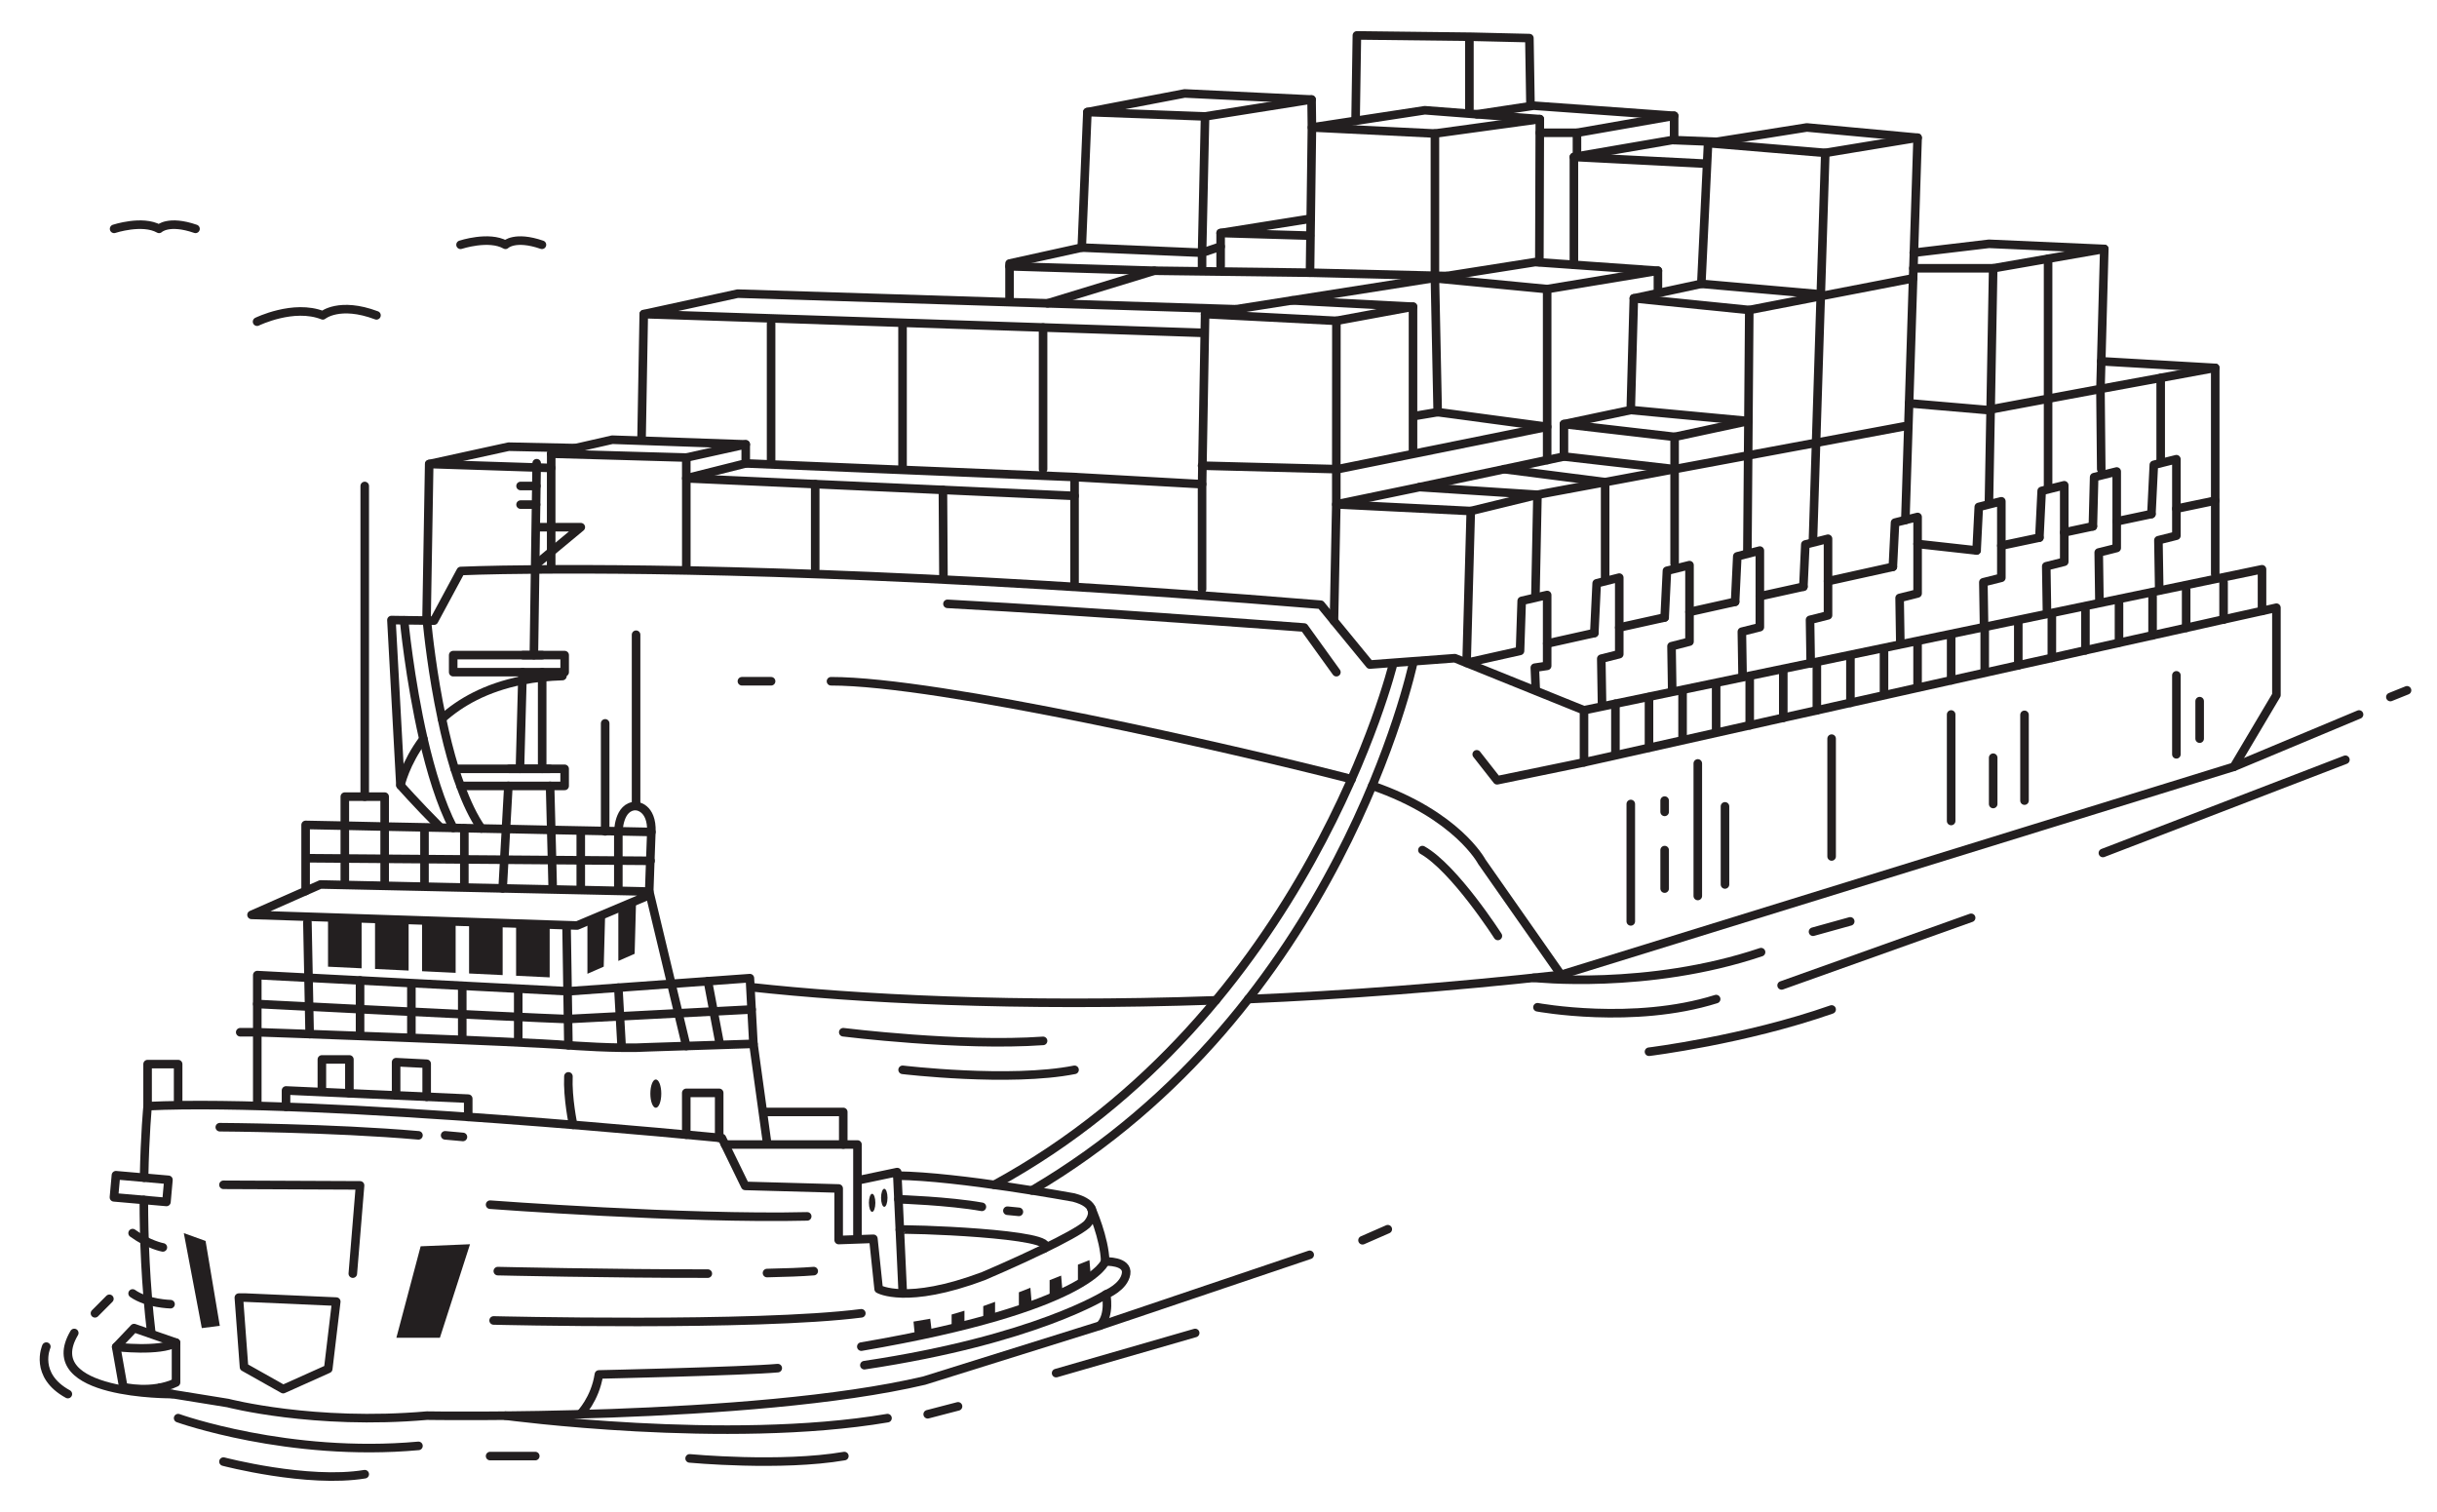 <?xml version="1.0" encoding="utf-8"?>
<!-- Generator: Adobe Illustrator 16.0.3, SVG Export Plug-In . SVG Version: 6.00 Build 0)  -->
<!DOCTYPE svg PUBLIC "-//W3C//DTD SVG 1.1//EN" "http://www.w3.org/Graphics/SVG/1.1/DTD/svg11.dtd">
<svg version="1.1" id="Layer_1" xmlns="http://www.w3.org/2000/svg" xmlns:xlink="http://www.w3.org/1999/xlink" x="0px" y="0px"
	 width="569px" height="353px" viewBox="0 0 569 353" enable-background="new 0 0 569 353" xml:space="preserve">
<g id="Guides_For_Artboard">
</g>
<g id="Layer_1_1_">
</g>
<g id="Layer_2">
	<g>
		<g>
			<g>
				<g>
					<g>
						
							<path fill="none" stroke="#231F20" stroke-width="2" stroke-linecap="round" stroke-linejoin="round" stroke-miterlimit="10" d="
							M291.447,233.259h0.022c22.406-0.945,46.841-2.75,72.988-5.658l157.111-48.575l9.94-16.748v-20.4l-3.358,0.766h-0.021
							l-8.949,1.984h-0.021l-8.725,1.961l-7.844,1.736l-15.666,3.494l-7.845,1.781l-7.846,1.735l-15.666,3.494l-23.51,5.252h-0.022
							l-7.821,1.758l-7.845,1.736l-7.821,1.758h-0.022l-38.681,8.655v-12.149l-30.16-12.172l-19.858,1.487l-8.362-10.188
							l-0.022-0.022v-0.021l-3.064-3.742c-94.29-7.731-155.557-8.476-183.418-8.228h-0.022c-11.563,0.09-17.357,0.36-17.357,0.36
							l-6.244,11.586l-1.668-0.022l-5.32-0.067l-2.953-0.045l2.097,38.567c0,0,3.584,4.103,9.264,9.805"/>
						
							<path fill="none" stroke="#231F20" stroke-width="2" stroke-linecap="round" stroke-linejoin="round" stroke-miterlimit="10" d="
							M175.485,230.49c24.234,2.66,61.548,4.688,108.411,3.056"/>
						
							<path fill="none" stroke="#231F20" stroke-width="2" stroke-linecap="round" stroke-linejoin="round" stroke-miterlimit="10" d="
							M194.026,159.053c25.313,0,94.313,15.914,119.625,22.361c0.653,0.158,1.285,0.338,1.916,0.52"/>
						
							<path fill="none" stroke="#231F20" stroke-width="2" stroke-linecap="round" stroke-linejoin="round" stroke-miterlimit="10" d="
							M320.414,183.443c19.836,6.83,25.562,17.738,25.562,17.738l18.483,26.396"/>
						
							<line fill="none" stroke="#231F20" stroke-width="2" stroke-linecap="round" stroke-linejoin="round" stroke-miterlimit="10" x1="180.038" y1="159.051" x2="173.225" y2="159.051"/>
						
							<path fill="none" stroke="#231F20" stroke-width="2" stroke-linecap="round" stroke-linejoin="round" stroke-miterlimit="10" d="
							M131.316,157.836c-1.646,0.045-3.224,0.158-4.734,0.314c-1.623,0.158-3.178,0.406-4.644,0.699
							c-8.476,1.668-14.517,5.14-18.754,8.971"/>
						
							<path fill="none" stroke="#231F20" stroke-width="2" stroke-linecap="round" stroke-linejoin="round" stroke-miterlimit="10" d="
							M98.857,172.533c-4.26,5.658-5.342,10.797-5.342,10.797"/>
						
							<polyline fill="none" stroke="#231F20" stroke-width="2" stroke-linecap="round" stroke-linejoin="round" stroke-miterlimit="10" points="
							369.838,165.823 528.144,132.904 528.144,142.633 						"/>
						
							<line fill="none" stroke="#231F20" stroke-width="2" stroke-linecap="round" stroke-linejoin="round" stroke-miterlimit="10" x1="377.176" y1="164.297" x2="377.176" y2="176.113"/>
						
							<line fill="none" stroke="#231F20" stroke-width="2" stroke-linecap="round" stroke-linejoin="round" stroke-miterlimit="10" x1="385.015" y1="162.734" x2="385.015" y2="174.55"/>
						
							<line fill="none" stroke="#231F20" stroke-width="2" stroke-linecap="round" stroke-linejoin="round" stroke-miterlimit="10" x1="392.854" y1="161.172" x2="392.854" y2="172.452"/>
						
							<line fill="none" stroke="#231F20" stroke-width="2" stroke-linecap="round" stroke-linejoin="round" stroke-miterlimit="10" x1="400.691" y1="159.609" x2="400.691" y2="170.904"/>
						
							<line fill="none" stroke="#231F20" stroke-width="2" stroke-linecap="round" stroke-linejoin="round" stroke-miterlimit="10" x1="408.531" y1="158.047" x2="408.531" y2="169.348"/>
						
							<line fill="none" stroke="#231F20" stroke-width="2" stroke-linecap="round" stroke-linejoin="round" stroke-miterlimit="10" x1="416.368" y1="156.484" x2="416.368" y2="167.596"/>
						
							<line fill="none" stroke="#231F20" stroke-width="2" stroke-linecap="round" stroke-linejoin="round" stroke-miterlimit="10" x1="424.207" y1="154.922" x2="424.207" y2="165.846"/>
						
							<line fill="none" stroke="#231F20" stroke-width="2" stroke-linecap="round" stroke-linejoin="round" stroke-miterlimit="10" x1="432.046" y1="153.359" x2="432.046" y2="164.096"/>
						
							<line fill="none" stroke="#231F20" stroke-width="2" stroke-linecap="round" stroke-linejoin="round" stroke-miterlimit="10" x1="439.884" y1="151.796" x2="439.884" y2="162.049"/>
						
							<line fill="none" stroke="#231F20" stroke-width="2" stroke-linecap="round" stroke-linejoin="round" stroke-miterlimit="10" x1="447.723" y1="150.234" x2="447.723" y2="160.384"/>
						
							<line fill="none" stroke="#231F20" stroke-width="2" stroke-linecap="round" stroke-linejoin="round" stroke-miterlimit="10" x1="455.561" y1="148.671" x2="455.561" y2="158.843"/>
						
							<line fill="none" stroke="#231F20" stroke-width="2" stroke-linecap="round" stroke-linejoin="round" stroke-miterlimit="10" x1="463.399" y1="147.107" x2="463.399" y2="156.923"/>
						
							<line fill="none" stroke="#231F20" stroke-width="2" stroke-linecap="round" stroke-linejoin="round" stroke-miterlimit="10" x1="471.238" y1="145.546" x2="471.238" y2="155.342"/>
						
							<line fill="none" stroke="#231F20" stroke-width="2" stroke-linecap="round" stroke-linejoin="round" stroke-miterlimit="10" x1="479.076" y1="143.982" x2="479.076" y2="153.591"/>
						
							<line fill="none" stroke="#231F20" stroke-width="2" stroke-linecap="round" stroke-linejoin="round" stroke-miterlimit="10" x1="486.915" y1="142.421" x2="486.915" y2="151.841"/>
						
							<line fill="none" stroke="#231F20" stroke-width="2" stroke-linecap="round" stroke-linejoin="round" stroke-miterlimit="10" x1="494.754" y1="140.857" x2="494.754" y2="150.001"/>
						
							<line fill="none" stroke="#231F20" stroke-width="2" stroke-linecap="round" stroke-linejoin="round" stroke-miterlimit="10" x1="502.592" y1="139.295" x2="502.592" y2="148.339"/>
						
							<line fill="none" stroke="#231F20" stroke-width="2" stroke-linecap="round" stroke-linejoin="round" stroke-miterlimit="10" x1="510.431" y1="137.732" x2="510.431" y2="146.589"/>
						
							<line fill="none" stroke="#231F20" stroke-width="2" stroke-linecap="round" stroke-linejoin="round" stroke-miterlimit="10" x1="519.17" y1="135.982" x2="519.17" y2="144.65"/>
						
							<polyline fill="none" stroke="#231F20" stroke-width="2" stroke-linecap="round" stroke-linejoin="round" stroke-miterlimit="10" points="
							343.402,119.309 358.974,115.512 358.5,138.914 						"/>
						
							<polyline fill="none" stroke="#231F20" stroke-width="2" stroke-linecap="round" stroke-linejoin="round" stroke-miterlimit="10" points="
							311.457,144.964 312.005,117.75 343.402,119.309 342.422,154.756 354.901,151.967 355.29,140.284 361.238,138.914 
							361.238,155.459 358.358,155.885 358.575,161.172 						"/>
						
							<line fill="none" stroke="#231F20" stroke-width="2" stroke-linecap="round" stroke-linejoin="round" stroke-miterlimit="10" x1="388.669" y1="144.162" x2="378.076" y2="146.506"/>
						
							<line fill="none" stroke="#231F20" stroke-width="2" stroke-linecap="round" stroke-linejoin="round" stroke-miterlimit="10" x1="421.061" y1="136.973" x2="410.896" y2="139.21"/>
						
							<polyline fill="none" stroke="#231F20" stroke-width="2" stroke-linecap="round" stroke-linejoin="round" stroke-miterlimit="10" points="
							331.427,113.717 365.157,106.581 365.157,99.021 380.751,95.73 381.474,69.658 397.229,66.26 398.807,33.419 421.863,29.759 
							447.729,32.155 444.867,121.408 						"/>
						
							<line fill="none" stroke="#231F20" stroke-width="2" stroke-linecap="round" stroke-linejoin="round" stroke-miterlimit="10" x1="441.951" y1="132.337" x2="426.812" y2="135.682"/>
						
							<line fill="none" stroke="#231F20" stroke-width="2" stroke-linecap="round" stroke-linejoin="round" stroke-miterlimit="10" x1="405.119" y1="140.501" x2="394.473" y2="142.871"/>
						
							<line fill="none" stroke="#231F20" stroke-width="2" stroke-linecap="round" stroke-linejoin="round" stroke-miterlimit="10" x1="372.245" y1="147.796" x2="361.252" y2="150.245"/>
						
							<polyline fill="none" stroke="#231F20" stroke-width="2" stroke-linecap="round" stroke-linejoin="round" stroke-miterlimit="10" points="
							398.803,33.418 426.177,35.695 447.723,32.148 						"/>
						
							<line fill="none" stroke="#231F20" stroke-width="2" stroke-linecap="round" stroke-linejoin="round" stroke-miterlimit="10" x1="426.177" y1="35.695" x2="423.287" y2="126.451"/>
						
							<polyline fill="none" stroke="#231F20" stroke-width="2" stroke-linecap="round" stroke-linejoin="round" stroke-miterlimit="10" points="
							381.478,69.648 408.427,72.375 446.673,64.977 						"/>
						
							<line fill="none" stroke="#231F20" stroke-width="2" stroke-linecap="round" stroke-linejoin="round" stroke-miterlimit="10" x1="397.228" y1="66.266" x2="425.125" y2="68.719"/>
						
							<line fill="none" stroke="#231F20" stroke-width="2" stroke-linecap="round" stroke-linejoin="round" stroke-miterlimit="10" x1="380.762" y1="95.729" x2="408.207" y2="98.301"/>
						
							<line fill="none" stroke="#231F20" stroke-width="2" stroke-linecap="round" stroke-linejoin="round" stroke-miterlimit="10" x1="408.427" y1="72.375" x2="407.988" y2="128.543"/>
						
							<polyline fill="none" stroke="#231F20" stroke-width="2" stroke-linecap="round" stroke-linejoin="round" stroke-miterlimit="10" points="
							365.154,106.585 390.993,109.539 390.993,131.604 						"/>
						
							<polyline fill="none" stroke="#231F20" stroke-width="2" stroke-linecap="round" stroke-linejoin="round" stroke-miterlimit="10" points="
							390.993,109.539 390.993,101.997 408.207,98.301 						"/>
						
							<line fill="none" stroke="#231F20" stroke-width="2" stroke-linecap="round" stroke-linejoin="round" stroke-miterlimit="10" x1="390.993" y1="101.997" x2="365.154" y2="99.01"/>
						
							<polyline fill="none" stroke="#231F20" stroke-width="2" stroke-linecap="round" stroke-linejoin="round" stroke-miterlimit="10" points="
							446.748,62.636 465.375,62.636 491.316,58.115 490.427,90.807 464.041,95.729 445.74,94.157 						"/>
						
							<line fill="none" stroke="#231F20" stroke-width="2" stroke-linecap="round" stroke-linejoin="round" stroke-miterlimit="10" x1="476.162" y1="125.516" x2="467.282" y2="127.386"/>
						
							<line fill="none" stroke="#231F20" stroke-width="2" stroke-linecap="round" stroke-linejoin="round" stroke-miterlimit="10" x1="502.322" y1="120.012" x2="494.218" y2="121.725"/>
						
							<polyline fill="none" stroke="#231F20" stroke-width="2" stroke-linecap="round" stroke-linejoin="round" stroke-miterlimit="10" points="
							490.606,109.529 490.419,90.805 517.221,85.88 517.221,116.878 508.153,118.773 						"/>
						
							<line fill="none" stroke="#231F20" stroke-width="2" stroke-linecap="round" stroke-linejoin="round" stroke-miterlimit="10" x1="488.654" y1="122.882" x2="481.967" y2="124.305"/>
						
							<line fill="none" stroke="#231F20" stroke-width="2" stroke-linecap="round" stroke-linejoin="round" stroke-miterlimit="10" x1="461.504" y1="128.518" x2="447.729" y2="126.991"/>
						
							<line fill="none" stroke="#231F20" stroke-width="2" stroke-linecap="round" stroke-linejoin="round" stroke-miterlimit="10" x1="517.223" y1="85.891" x2="490.603" y2="84.348"/>
						
							<line fill="none" stroke="#231F20" stroke-width="2" stroke-linecap="round" stroke-linejoin="round" stroke-miterlimit="10" x1="465.375" y1="62.636" x2="464.388" y2="117.136"/>
						
							<polyline fill="none" stroke="#231F20" stroke-width="2" stroke-linecap="round" stroke-linejoin="round" stroke-miterlimit="10" points="
							491.316,58.115 464.388,56.923 446.825,59.009 						"/>
						
							<line fill="none" stroke="#231F20" stroke-width="2" stroke-linecap="round" stroke-linejoin="round" stroke-miterlimit="10" x1="478.195" y1="113.887" x2="478.195" y2="60.4"/>
						
							<line fill="none" stroke="#231F20" stroke-width="2" stroke-linecap="round" stroke-linejoin="round" stroke-miterlimit="10" x1="504.486" y1="88.229" x2="504.486" y2="107.864"/>
						
							<polyline fill="none" stroke="#231F20" stroke-width="2" stroke-linecap="round" stroke-linejoin="round" stroke-miterlimit="10" points="
							351.185,109.539 374.774,112.564 374.774,135.521 						"/>
						
							<polyline fill="none" stroke="#231F20" stroke-width="2" stroke-linecap="round" stroke-linejoin="round" stroke-miterlimit="10" points="
							372.246,147.801 372.798,136.188 378.072,134.855 378.072,152.73 373.873,153.785 374.042,163.996 						"/>
						
							<polyline fill="none" stroke="#231F20" stroke-width="2" stroke-linecap="round" stroke-linejoin="round" stroke-miterlimit="10" points="
							388.669,144.162 389.203,133.259 394.473,131.941 394.473,142.871 394.473,149.797 390.273,150.877 390.434,161.068 						"/>
						
							<polyline fill="none" stroke="#231F20" stroke-width="2" stroke-linecap="round" stroke-linejoin="round" stroke-miterlimit="10" points="
							405.119,140.501 405.627,129.889 410.896,128.544 410.896,139.21 410.896,146.427 406.697,147.48 406.857,157.672 						"/>
						
							<polyline fill="none" stroke="#231F20" stroke-width="2" stroke-linecap="round" stroke-linejoin="round" stroke-miterlimit="10" points="
							421.061,136.973 421.516,127.123 426.812,125.779 426.812,135.682 426.812,143.661 422.612,144.715 422.772,154.934 						"/>
						
							<polyline fill="none" stroke="#231F20" stroke-width="2" stroke-linecap="round" stroke-linejoin="round" stroke-miterlimit="10" points="
							441.951,132.337 442.46,122.014 444.867,121.408 447.729,120.695 447.729,138.552 443.529,139.605 443.689,149.824 						"/>
						
							<polyline fill="none" stroke="#231F20" stroke-width="2" stroke-linecap="round" stroke-linejoin="round" stroke-miterlimit="10" points="
							463.243,146.163 463.082,135.945 467.282,134.893 467.282,127.386 467.282,117.036 464.42,117.747 462.013,118.354 
							461.504,128.518 						"/>
						
							<polyline fill="none" stroke="#231F20" stroke-width="2" stroke-linecap="round" stroke-linejoin="round" stroke-miterlimit="10" points="
							476.162,125.516 476.697,114.613 479.104,114.007 481.967,113.296 481.967,124.305 481.967,131.152 477.768,132.205 
							477.928,142.423 						"/>
						
							<polyline fill="none" stroke="#231F20" stroke-width="2" stroke-linecap="round" stroke-linejoin="round" stroke-miterlimit="10" points="
							488.654,122.882 488.947,111.4 491.355,110.794 494.218,110.083 494.218,121.725 494.218,127.939 490.018,128.992 
							490.179,140.343 						"/>
						
							<polyline fill="none" stroke="#231F20" stroke-width="2" stroke-linecap="round" stroke-linejoin="round" stroke-miterlimit="10" points="
							502.322,120.012 502.884,108.529 505.291,107.924 508.153,107.212 508.153,118.773 508.153,125.068 503.954,126.122 
							504.142,137.525 						"/>
						
							<line fill="none" stroke="#231F20" stroke-width="2" stroke-linecap="round" stroke-linejoin="round" stroke-miterlimit="10" x1="517.221" y1="116.878" x2="517.221" y2="134.009"/>
						
							<path fill="none" stroke="#231F20" stroke-width="2" stroke-linecap="round" stroke-linejoin="round" stroke-miterlimit="10" d="
							M112.404,193.43c-1.871-2.684-3.494-6.133-4.869-9.941c-0.496-1.284-0.947-2.637-1.375-3.989
							c-1.172-3.787-2.164-7.776-2.976-11.676c-2.231-10.481-3.246-20.197-3.516-22.947c-0.045-0.496-0.068-0.767-0.068-0.767
							l0.609-35.773l25.066,0.813l3.426,0.113v-3.337l31.535,0.901v4.847l30.093,1.353l29.822,1.354l30.746,1.396v-4.396
							l29.777,1.668l0.067-4.327l0.631-35.391l30.655,1.578l-0.021,34.623v8.228l19.431-4.034l27.545,1.78l15.757-2.931
							l16.253-3.043l17.176-3.201l15.869-2.953l20.513-3.832"/>
						
							<line fill="none" stroke="#231F20" stroke-width="2" stroke-linecap="round" stroke-linejoin="round" stroke-miterlimit="10" x1="128.692" y1="109.249" x2="128.692" y2="132.299"/>
						
							<line fill="none" stroke="#231F20" stroke-width="2" stroke-linecap="round" stroke-linejoin="round" stroke-miterlimit="10" x1="190.335" y1="113.032" x2="190.335" y2="132.904"/>
						
							<line fill="none" stroke="#231F20" stroke-width="2" stroke-linecap="round" stroke-linejoin="round" stroke-miterlimit="10" x1="220.154" y1="114.378" x2="220.279" y2="134.45"/>
						
							<line fill="none" stroke="#231F20" stroke-width="2" stroke-linecap="round" stroke-linejoin="round" stroke-miterlimit="10" x1="250.89" y1="115.766" x2="250.89" y2="136.348"/>
						
							<line fill="none" stroke="#231F20" stroke-width="2" stroke-linecap="round" stroke-linejoin="round" stroke-miterlimit="10" x1="280.663" y1="113.038" x2="280.663" y2="137.536"/>
						
							<polyline fill="none" stroke="#231F20" stroke-width="2" stroke-linecap="round" stroke-linejoin="round" stroke-miterlimit="10" points="
							280.663,108.719 312.326,109.539 361.238,99.652 361.238,67.492 387.099,63.208 387.099,67.492 						"/>
						
							<polyline fill="none" stroke="#231F20" stroke-width="2" stroke-linecap="round" stroke-linejoin="round" stroke-miterlimit="10" points="
							387.099,63.208 358.435,61.189 281.362,73.337 						"/>
						
							<polyline fill="none" stroke="#231F20" stroke-width="2" stroke-linecap="round" stroke-linejoin="round" stroke-miterlimit="10" points="
							312.024,74.902 329.915,71.604 329.915,105.634 						"/>
						
							<line fill="none" stroke="#231F20" stroke-width="2" stroke-linecap="round" stroke-linejoin="round" stroke-miterlimit="10" x1="329.915" y1="71.604" x2="301.66" y2="70.139"/>
						
							<polyline fill="none" stroke="#231F20" stroke-width="2" stroke-linecap="round" stroke-linejoin="round" stroke-miterlimit="10" points="
							361.238,67.492 335.031,64.977 335.678,96.221 361.238,99.652 361.238,107.409 						"/>
						
							<line fill="none" stroke="#231F20" stroke-width="2" stroke-linecap="round" stroke-linejoin="round" stroke-miterlimit="10" x1="335.678" y1="96.221" x2="330.143" y2="97.146"/>
						
							<polyline fill="none" stroke="#231F20" stroke-width="2" stroke-linecap="round" stroke-linejoin="round" stroke-miterlimit="10" points="
							367.481,61.826 367.481,36.646 398.118,38.208 						"/>
						
							<polyline fill="none" stroke="#231F20" stroke-width="2" stroke-linecap="round" stroke-linejoin="round" stroke-miterlimit="10" points="
							367.481,36.646 390.454,32.698 400.797,33.104 						"/>
						
							<polyline fill="none" stroke="#231F20" stroke-width="2" stroke-linecap="round" stroke-linejoin="round" stroke-miterlimit="10" points="
							280.663,77.706 150.308,73.337 149.789,102.658 						"/>
						
							<polyline fill="none" stroke="#231F20" stroke-width="2" stroke-linecap="round" stroke-linejoin="round" stroke-miterlimit="10" points="
							160.241,106.825 174.116,103.749 174.116,108.193 160.241,111.674 160.241,132.904 						"/>
						
							<line fill="none" stroke="#231F20" stroke-width="2" stroke-linecap="round" stroke-linejoin="round" stroke-miterlimit="10" x1="174.116" y1="108.193" x2="250.89" y2="111.371"/>
						
							<polyline fill="none" stroke="#231F20" stroke-width="2" stroke-linecap="round" stroke-linejoin="round" stroke-miterlimit="10" points="
							174.116,103.749 142.951,102.658 128.692,105.916 						"/>
						
							<polyline fill="none" stroke="#231F20" stroke-width="2" stroke-linecap="round" stroke-linejoin="round" stroke-miterlimit="10" points="
							100.22,108.34 118.76,104.287 134.381,104.616 						"/>
						
							<polyline fill="none" stroke="#231F20" stroke-width="2" stroke-linecap="round" stroke-linejoin="round" stroke-miterlimit="10" points="
							150.308,73.337 172.24,68.557 288.58,72.199 						"/>
						
							<polyline fill="none" stroke="#231F20" stroke-width="2" stroke-linecap="round" stroke-linejoin="round" stroke-miterlimit="10" points="
							337.782,64.443 305.863,63.668 306.313,29.759 335.031,31.174 335.031,63.668 						"/>
						
							<line fill="none" stroke="#231F20" stroke-width="2" stroke-linecap="round" stroke-linejoin="round" stroke-miterlimit="10" x1="335.031" y1="31.174" x2="359.523" y2="27.811"/>
						
							<line fill="none" stroke="#231F20" stroke-width="2" stroke-linecap="round" stroke-linejoin="round" stroke-miterlimit="10" x1="180.038" y1="75.583" x2="180.038" y2="107.409"/>
						
							<line fill="none" stroke="#231F20" stroke-width="2" stroke-linecap="round" stroke-linejoin="round" stroke-miterlimit="10" x1="210.728" y1="75.583" x2="210.728" y2="108.719"/>
						
							<line fill="none" stroke="#231F20" stroke-width="2" stroke-linecap="round" stroke-linejoin="round" stroke-miterlimit="10" x1="243.54" y1="76.462" x2="243.54" y2="109.539"/>
						
							<polyline fill="none" stroke="#231F20" stroke-width="2" stroke-linecap="round" stroke-linejoin="round" stroke-miterlimit="10" points="
							359.523,31.004 368.197,31.004 390.883,27.032 390.883,32.698 						"/>
						
							<line fill="none" stroke="#231F20" stroke-width="2" stroke-linecap="round" stroke-linejoin="round" stroke-miterlimit="10" x1="368.197" y1="31.004" x2="368.197" y2="35.695"/>
						
							<polyline fill="none" stroke="#231F20" stroke-width="2" stroke-linecap="round" stroke-linejoin="round" stroke-miterlimit="10" points="
							390.883,27.032 358.082,24.673 344.825,26.68 						"/>
						
							<polyline fill="none" stroke="#231F20" stroke-width="2" stroke-linecap="round" stroke-linejoin="round" stroke-miterlimit="10" points="
							316.503,28.207 316.812,8.266 343.726,8.581 357.086,8.896 357.343,24.673 						"/>
						
							<line fill="none" stroke="#231F20" stroke-width="2" stroke-linecap="round" stroke-linejoin="round" stroke-miterlimit="10" x1="343.083" y1="9.023" x2="343.083" y2="25.467"/>
						
							<polygon fill="none" stroke="#231F20" stroke-width="2" stroke-linecap="round" stroke-linejoin="round" stroke-miterlimit="10" points="
							252.572,57.805 280.663,59.008 281.362,27.18 253.887,26.163 						"/>
						
							<polyline fill="none" stroke="#231F20" stroke-width="2" stroke-linecap="round" stroke-linejoin="round" stroke-miterlimit="10" points="
							281.362,27.18 306.231,23.236 306.313,29.759 332.668,25.743 359.523,27.811 359.413,61.189 						"/>
						
							<polyline fill="none" stroke="#231F20" stroke-width="2" stroke-linecap="round" stroke-linejoin="round" stroke-miterlimit="10" points="
							253.887,26.163 276.592,21.816 306.231,23.236 						"/>
						
							<polyline fill="none" stroke="#231F20" stroke-width="2" stroke-linecap="round" stroke-linejoin="round" stroke-miterlimit="10" points="
							306.031,51.051 284.999,54.402 284.999,62.176 						"/>
						
							<line fill="none" stroke="#231F20" stroke-width="2" stroke-linecap="round" stroke-linejoin="round" stroke-miterlimit="10" x1="284.999" y1="54.402" x2="305.863" y2="55.018"/>
						
							<polyline fill="none" stroke="#231F20" stroke-width="2" stroke-linecap="round" stroke-linejoin="round" stroke-miterlimit="10" points="
							305.863,63.668 269.514,63.208 244.584,70.821 						"/>
						
							<polyline fill="none" stroke="#231F20" stroke-width="2" stroke-linecap="round" stroke-linejoin="round" stroke-miterlimit="10" points="
							280.663,62.626 280.663,59.008 284.999,57.557 						"/>
						
							<polyline fill="none" stroke="#231F20" stroke-width="2" stroke-linecap="round" stroke-linejoin="round" stroke-miterlimit="10" points="
							252.572,57.805 235.711,61.523 235.711,69.753 						"/>
						
							<line fill="none" stroke="#231F20" stroke-width="2" stroke-linecap="round" stroke-linejoin="round" stroke-miterlimit="10" x1="235.711" y1="62.176" x2="269.514" y2="63.208"/>
						
							<polyline fill="none" stroke="#231F20" stroke-width="2" stroke-linecap="round" stroke-linejoin="round" stroke-miterlimit="10" points="
							369.838,177.988 349.541,182.171 344.792,176.113 						"/>
						
							<line fill="none" stroke="#231F20" stroke-width="2" stroke-linecap="round" stroke-linejoin="round" stroke-miterlimit="10" x1="508.153" y1="157.672" x2="508.153" y2="176.113"/>
						
							<line fill="none" stroke="#231F20" stroke-width="2" stroke-linecap="round" stroke-linejoin="round" stroke-miterlimit="10" x1="513.583" y1="163.697" x2="513.583" y2="172.452"/>
						
							<line fill="none" stroke="#231F20" stroke-width="2" stroke-linecap="round" stroke-linejoin="round" stroke-miterlimit="10" x1="472.69" y1="166.893" x2="472.69" y2="186.916"/>
						
							<line fill="none" stroke="#231F20" stroke-width="2" stroke-linecap="round" stroke-linejoin="round" stroke-miterlimit="10" x1="465.375" y1="176.904" x2="465.375" y2="187.709"/>
						
							<line fill="none" stroke="#231F20" stroke-width="2" stroke-linecap="round" stroke-linejoin="round" stroke-miterlimit="10" x1="455.561" y1="166.813" x2="455.561" y2="191.676"/>
					</g>
					<g>
						<g>
							<g>
								<g>
									<g>
										<g>
											<g>
												<g>
													<g>
														<g>
															<g>
																<g>
																	<g>
																		<g>
																			<g>
																				<g>
																					<g>
																						<g>
																							<g>
																								
																									<path fill="none" stroke="#231F20" stroke-width="2" stroke-linecap="round" stroke-linejoin="round" stroke-miterlimit="10" d="
																									M209.509,274.472c14.203,0.158,41.166,5.109,41.166,5.109c2.782,0.737,3.932,1.79,4.253,2.844
																									c0,0,0,0.026,0,0.053c0.508,1.738-1.204,3.425-1.204,3.425c-1.551,1.343-5.617,3.503-9.95,5.608
																									c-6.741,3.267-14.177,6.426-14.177,6.426c-18.028,6.77-24.448,3.003-24.448,3.003l-1.23-11.72l-8.105,0.289
																									v-12.035l-21.827-0.604l-4.708-9.665l-0.722-1.502c0,0-94.315-9.322-134.09-7.452
																									c0,0-0.642,6.531-0.829,16.696"/>
																								
																									<path fill="none" stroke="#231F20" stroke-width="2" stroke-linecap="round" stroke-linejoin="round" stroke-miterlimit="10" d="
																									M33.585,280.16c0,8.875,0.401,19.699,1.738,31.05"/>
																								
																									<path fill="none" stroke="#231F20" stroke-width="2" stroke-linecap="round" stroke-linejoin="round" stroke-miterlimit="10" d="
																									M258.043,294.522c0,0-3.372,10.729-56.939,19.871"/>
																								
																									<path fill="none" stroke="#231F20" stroke-width="2" stroke-linecap="round" stroke-linejoin="round" stroke-miterlimit="10" d="
																									M258.257,302.197c0,0-16.442,10.557-56.439,16.534"/>
																								
																									<path fill="none" stroke="#231F20" stroke-width="2" stroke-linecap="round" stroke-linejoin="round" stroke-miterlimit="10" d="
																									M254.799,282.143c0,0,3.111,6.918,3.244,12.381c0,0,5.391-0.221,4.883,2.879
																									c-0.507,3.098-4.669,4.796-4.669,4.796s1.015,4.797-1.421,7.295l-41.034,12.833
																									c-40.06,9.44-116.13,8.183-116.13,8.183c-26.422,2.309-46.452-2.938-46.452-2.938l-12.998-2.099
																									c0,0-2.508-0.314-2.794-1.512"/>
																								
																									<path fill="none" stroke="#231F20" stroke-width="2" stroke-linecap="round" stroke-linejoin="round" stroke-miterlimit="10" d="
																									M210.099,287.115c0.219-0.324,38.026,0.851,33.687,4.385"/>
																								
																									<path fill="none" stroke="#231F20" stroke-width="2" stroke-linecap="round" stroke-linejoin="round" stroke-miterlimit="10" d="
																									M60.07,257.99v-16.993c0,0,62.219,2.144,72.646,3.047c0,0,11.51,0.902,18.875,0.451l24.323-0.79
																									l3.174,23.006"/>
																								
																									<polyline fill="none" stroke="#231F20" stroke-width="2" stroke-linecap="round" stroke-linejoin="round" stroke-miterlimit="10" points="
																									169.287,267.21 200.205,267.21 200.205,288.605 																								"/>
																								
																									<polyline fill="none" stroke="#231F20" stroke-width="2" stroke-linecap="round" stroke-linejoin="round" stroke-miterlimit="10" points="
																									201.103,275.406 209.478,273.647 210.746,301.128 																								"/>
																								
																									<line fill="none" stroke="#231F20" stroke-width="2" stroke-linecap="round" stroke-linejoin="round" stroke-miterlimit="10" x1="72.297" y1="241.431" x2="71.774" y2="215.312"/>
																								
																									<polyline fill="none" stroke="#231F20" stroke-width="2" stroke-linecap="round" stroke-linejoin="round" stroke-miterlimit="10" points="
																									160.232,244.214 151.59,208.153 74.833,206.496 58.728,213.598 134.742,216.081 151.771,208.906 
																																																	"/>
																								
																									<line fill="none" stroke="#231F20" stroke-width="2" stroke-linecap="round" stroke-linejoin="round" stroke-miterlimit="10" x1="132.279" y1="216.083" x2="132.715" y2="244.044"/>
																							</g>
																							
																								<polyline fill="none" stroke="#231F20" stroke-width="2" stroke-linecap="round" stroke-linejoin="round" stroke-miterlimit="10" points="
																								34.46,258.237 34.46,248.44 41.591,248.44 41.591,257.631 																							"/>
																							
																								<polygon fill="none" stroke="#231F20" stroke-width="2" stroke-linecap="round" stroke-linejoin="round" stroke-miterlimit="10" points="
																								38.862,280.617 26.604,279.543 27.07,274.38 39.328,275.454 																							"/>
																							
																								<path fill="none" stroke="#231F20" stroke-width="2" stroke-linecap="round" stroke-linejoin="round" stroke-miterlimit="10" d="
																								M31.307,310.072l-4.177,4.396l1.656,9.359c0,0,6.77,1.631,12.314-1.063v-9.289L31.307,310.072z"/>
																							
																								<path fill="none" stroke="#231F20" stroke-width="2" stroke-linecap="round" stroke-linejoin="round" stroke-miterlimit="10" d="
																								M27.131,314.469c0,0,10.226,1.205,13.971-0.993"/>
																						</g>
																						<polygon fill="#231F20" points="42.918,287.896 47.998,289.724 51.32,309.538 47.119,310.072 
																																													"/>
																						<polygon fill="#231F20" points="98.215,290.974 92.548,312.328 102.709,312.328 109.741,290.493 
																																													"/>
																					</g>
																					
																						<path fill="none" stroke="#231F20" stroke-width="2" stroke-linecap="round" stroke-linejoin="round" stroke-miterlimit="10" d="
																						M135.471,330.188c0,0,3.474-3.462,4.363-9.294c0,0,33.616-0.744,41.76-1.475"/>
																					
																						<polyline fill="none" stroke="#231F20" stroke-width="2" stroke-linecap="round" stroke-linejoin="round" stroke-miterlimit="10" points="
																						160.232,264.913 160.232,255.152 167.918,255.152 167.918,265.639 																					"/>
																				</g>
																				<path fill="#231F20" d="M213.627,312.053c-0.009,0.002-0.337-3.498-0.337-3.498l3.899-0.668l0.405,3.325
																					L213.627,312.053z"/>
																				<polygon fill="#231F20" points="222.188,309.763 222.188,306.901 225.182,306.011 225.182,309.071 
																																									"/>
																				<polygon fill="#231F20" points="229.573,308.287 229.573,304.938 232.331,303.938 232.331,307.22 
																																									"/>
																				<polygon fill="#231F20" points="237.892,305.786 237.892,301.712 240.581,300.655 240.926,304.733 
																																									"/>
																				<polygon fill="#231F20" points="245.068,302.948 245.068,298.875 247.757,297.817 248.102,301.896 
																																									"/>
																				<polygon fill="#231F20" points="251.678,299.333 251.678,295.259 254.367,294.202 254.713,298.28 
																																									"/>
																			</g>
																			
																				<polygon fill="none" stroke="#231F20" stroke-width="2" stroke-linecap="round" stroke-linejoin="round" stroke-miterlimit="10" points="
																				57.406,302.955 78.51,303.885 76.637,319.597 66.116,324.317 56.975,319.173 55.768,302.955 																			
																				"/>
																		</g>
																		
																			<polyline fill="none" stroke="#231F20" stroke-width="2" stroke-linecap="round" stroke-linejoin="round" stroke-miterlimit="10" points="
																			52.177,276.615 84.067,276.752 82.377,297.351 																		"/>
																		
																			<path fill="none" stroke="#231F20" stroke-width="2" stroke-linecap="round" stroke-linejoin="round" stroke-miterlimit="10" d="
																			M114.43,281.257c0,0,45.615,3.413,74.038,2.73"/>
																		
																			<path fill="none" stroke="#231F20" stroke-width="2" stroke-linecap="round" stroke-linejoin="round" stroke-miterlimit="10" d="
																			M179.084,297.219c4.449-0.092,8.229-0.235,10.909-0.451"/>
																		
																			<path fill="none" stroke="#231F20" stroke-width="2" stroke-linecap="round" stroke-linejoin="round" stroke-miterlimit="10" d="
																			M116.233,296.768c0,0,26.828,0.613,49.029,0.582"/>
																		
																			<path fill="none" stroke="#231F20" stroke-width="2" stroke-linecap="round" stroke-linejoin="round" stroke-miterlimit="10" d="
																			M115.253,308.287c0,0,61.082,1.495,85.851-1.669"/>
																	</g>
																	
																		<polyline fill="none" stroke="#231F20" stroke-width="2" stroke-linecap="round" stroke-linejoin="round" stroke-miterlimit="10" points="
																		66.781,258.411 66.781,254.592 109.323,256.502 109.323,260.765 																	"/>
																	
																		<polyline fill="none" stroke="#231F20" stroke-width="2" stroke-linecap="round" stroke-linejoin="round" stroke-miterlimit="10" points="
																		75.152,254.592 75.152,247.348 81.577,247.348 81.577,255.256 																	"/>
																	
																		<polyline fill="none" stroke="#231F20" stroke-width="2" stroke-linecap="round" stroke-linejoin="round" stroke-miterlimit="10" points="
																		92.484,255.746 92.484,247.987 99.621,248.351 99.621,256.066 																	"/>
																</g>
																
																	<polyline fill="none" stroke="#231F20" stroke-width="2" stroke-linecap="round" stroke-linejoin="round" stroke-miterlimit="10" points="
																	56.088,240.997 60.07,240.997 60.07,227.657 132.715,231.435 175.088,228.371 175.913,243.705 																"/>
																
																	<path fill="none" stroke="#231F20" stroke-width="2" stroke-linecap="round" stroke-linejoin="round" stroke-miterlimit="10" d="
																	M133.82,262.621c0,0-1.336-6.306-1.104-11.319"/>
																
																	<polyline fill="none" stroke="#231F20" stroke-width="2" stroke-linecap="round" stroke-linejoin="round" stroke-miterlimit="10" points="
																	151.58,208.147 151.828,200.98 152.076,194.24 144.367,194.082 141.302,194.016 128.701,193.768 118.129,193.541 
																	112.404,193.43 105.822,193.293 89.818,192.979 80.508,192.775 71.356,192.596 71.356,208.035 																"/>
																
																	<line fill="none" stroke="#231F20" stroke-width="2" stroke-linecap="round" stroke-linejoin="round" stroke-miterlimit="10" x1="71.774" y1="200.372" x2="151.897" y2="200.977"/>
															</g>
															
																<path fill="none" stroke="#231F20" stroke-width="2" stroke-linecap="round" stroke-linejoin="round" stroke-miterlimit="10" d="
																M38.025,291.233c0,0-3.303-0.584-7.063-3.339"/>
															
																<path fill="none" stroke="#231F20" stroke-width="2" stroke-linecap="round" stroke-linejoin="round" stroke-miterlimit="10" d="
																M39.817,304.488c0,0-5.458-0.113-8.854-2.505"/>
														</g>
														
															<path fill="none" stroke="#231F20" stroke-width="2" stroke-linecap="round" stroke-linejoin="round" stroke-miterlimit="10" d="
															M51.32,263.167c0,0,26.25,0.136,46.382,1.9"/>
														
															<line fill="none" stroke="#231F20" stroke-width="2" stroke-linecap="round" stroke-linejoin="round" stroke-miterlimit="10" x1="103.931" y1="265.067" x2="108.087" y2="265.442"/>
													</g>
													<g>
														<polygon fill="#231F20" points="84.429,214.446 76.588,214.446 76.588,225.695 84.429,226.072 														"/>
														<polygon fill="#231F20" points="95.407,214.938 87.565,214.938 87.565,226.224 95.407,226.601 														"/>
														<polygon fill="#231F20" points="106.385,215.429 98.543,215.429 98.543,226.752 106.385,227.129 														"/>
														<polygon fill="#231F20" points="117.362,215.92 109.52,215.92 109.52,227.28 117.362,227.657 														"/>
														<polygon fill="#231F20" points="128.34,216.411 120.498,216.411 120.498,227.809 128.34,228.186 														"/>
													</g>
													
														<polyline fill="none" stroke="#231F20" stroke-width="2" stroke-linecap="round" stroke-linejoin="round" stroke-miterlimit="10" points="
														196.888,267.21 196.888,259.609 178.491,259.609 													"/>
													
														<polyline fill="none" stroke="#231F20" stroke-width="2" stroke-linecap="round" stroke-linejoin="round" stroke-miterlimit="10" points="
														118.912,179.504 121.399,179.504 126.589,179.504 128.327,179.504 													"/>
													
														<polyline fill="none" stroke="#231F20" stroke-width="2" stroke-linecap="round" stroke-linejoin="round" stroke-miterlimit="10" points="
														128.434,183.48 128.701,193.777 128.889,200.783 129.05,207.42 													"/>
													
														<polyline fill="none" stroke="#231F20" stroke-width="2" stroke-linecap="round" stroke-linejoin="round" stroke-miterlimit="10" points="
														118.698,183.48 118.136,193.568 117.735,200.705 117.361,207.42 													"/>
													
														<polyline fill="none" stroke="#231F20" stroke-width="2" stroke-linecap="round" stroke-linejoin="round" stroke-miterlimit="10" points="
														122.121,152.958 124.663,152.958 126.589,152.958 													"/>
													
														<line fill="none" stroke="#231F20" stroke-width="2" stroke-linecap="round" stroke-linejoin="round" stroke-miterlimit="10" x1="126.589" y1="179.504" x2="126.589" y2="156.936"/>
													
														<path fill="none" stroke="#231F20" stroke-width="2" stroke-linecap="round" stroke-linejoin="round" stroke-miterlimit="10" d="
														M121.399,179.504c0-0.342,0.401-15.248,0.615-22.568"/>
													
														<line fill="none" stroke="#231F20" stroke-width="2" stroke-linecap="round" stroke-linejoin="round" stroke-miterlimit="10" x1="124.65" y1="152.95" x2="125.303" y2="108.143"/>
													
														<polyline fill="none" stroke="#231F20" stroke-width="2" stroke-linecap="round" stroke-linejoin="round" stroke-miterlimit="10" points="
														125.513,123.085 135.608,123.085 125.226,131.706 													"/>
													
														<line fill="none" stroke="#231F20" stroke-width="2" stroke-linecap="round" stroke-linejoin="round" stroke-miterlimit="10" x1="125.226" y1="113.464" x2="121.542" y2="113.464"/>
													
														<line fill="none" stroke="#231F20" stroke-width="2" stroke-linecap="round" stroke-linejoin="round" stroke-miterlimit="10" x1="125.162" y1="117.809" x2="121.542" y2="117.809"/>
												</g>
												
													<rect x="105.814" y="152.95" fill="none" stroke="#231F20" stroke-width="2" stroke-linecap="round" stroke-linejoin="round" stroke-miterlimit="10" width="26.025" height="3.981"/>
												
													<polyline fill="none" stroke="#231F20" stroke-width="2" stroke-linecap="round" stroke-linejoin="round" stroke-miterlimit="10" points="
													107.535,183.488 118.693,183.488 128.431,183.488 131.834,183.488 131.834,179.498 128.318,179.498 126.582,179.498 
													121.398,179.498 118.918,179.498 106.16,179.498 												"/>
												
													<polyline fill="none" stroke="#231F20" stroke-width="2" stroke-linecap="round" stroke-linejoin="round" stroke-miterlimit="10" points="
													80.509,206.496 80.509,193.418 80.509,185.99 89.811,185.99 89.811,193.418 89.811,206.496 												"/>
												
													<line fill="none" stroke="#231F20" stroke-width="2" stroke-linecap="round" stroke-linejoin="round" stroke-miterlimit="10" x1="99.113" y1="193.418" x2="99.113" y2="206.496"/>
												
													<line fill="none" stroke="#231F20" stroke-width="2" stroke-linecap="round" stroke-linejoin="round" stroke-miterlimit="10" x1="108.415" y1="193.418" x2="108.415" y2="206.496"/>
												
													<line fill="none" stroke="#231F20" stroke-width="2" stroke-linecap="round" stroke-linejoin="round" stroke-miterlimit="10" x1="135.6" y1="194.314" x2="135.6" y2="207.393"/>
												
													<path fill="none" stroke="#231F20" stroke-width="2" stroke-linecap="round" stroke-linejoin="round" stroke-miterlimit="10" d="
													M144.371,207.459v-13.078c0,0-0.046-6.207,4.142-6.207c0,0,3.778,0.194,3.57,6.071"/>
											</g>
											
												<path fill="none" stroke="#231F20" stroke-width="2" stroke-linecap="round" stroke-linejoin="round" stroke-miterlimit="10" d="
												M60.07,234.401c0,0,60.592,3.113,72.428,3.521l42.984-2.24"/>
											
												<line fill="none" stroke="#231F20" stroke-width="2" stroke-linecap="round" stroke-linejoin="round" stroke-miterlimit="10" x1="84.067" y1="228.905" x2="84.067" y2="241.431"/>
											
												<line fill="none" stroke="#231F20" stroke-width="2" stroke-linecap="round" stroke-linejoin="round" stroke-miterlimit="10" x1="96.052" y1="229.898" x2="96.052" y2="241.431"/>
											
												<line fill="none" stroke="#231F20" stroke-width="2" stroke-linecap="round" stroke-linejoin="round" stroke-miterlimit="10" x1="107.93" y1="230.489" x2="107.93" y2="242.425"/>
											
												<line fill="none" stroke="#231F20" stroke-width="2" stroke-linecap="round" stroke-linejoin="round" stroke-miterlimit="10" x1="120.999" y1="231.327" x2="120.999" y2="243.015"/>
											
												<line fill="none" stroke="#231F20" stroke-width="2" stroke-linecap="round" stroke-linejoin="round" stroke-miterlimit="10" x1="144.371" y1="230.592" x2="145.103" y2="243.705"/>
											
												<line fill="none" stroke="#231F20" stroke-width="2" stroke-linecap="round" stroke-linejoin="round" stroke-miterlimit="10" x1="165.281" y1="229.08" x2="167.918" y2="243.015"/>
										</g>
										<polygon fill="#231F20" points="137.154,215.065 137.154,227.35 140.961,225.683 141.296,213.32 										"/>
										<polygon fill="#231F20" points="144.371,212.064 144.371,224.349 148.178,222.683 148.513,210.319 										"/>
									</g>
									<ellipse fill="#231F20" cx="153.123" cy="255.329" rx="1.277" ry="3.303"/>
									<ellipse fill="#231F20" cx="203.631" cy="280.823" rx="0.753" ry="2.107"/>
									<ellipse fill="#231F20" cx="206.465" cy="279.652" rx="0.753" ry="2.107"/>
								</g>
								
									<line fill="none" stroke="#231F20" stroke-width="2" stroke-linecap="round" stroke-linejoin="round" stroke-miterlimit="10" x1="85.159" y1="185.99" x2="85.159" y2="113.464"/>
							</g>
							
								<line fill="none" stroke="#231F20" stroke-width="2" stroke-linecap="round" stroke-linejoin="round" stroke-miterlimit="10" x1="148.513" y1="188.174" x2="148.513" y2="148.191"/>
							
								<line fill="none" stroke="#231F20" stroke-width="2" stroke-linecap="round" stroke-linejoin="round" stroke-miterlimit="10" x1="141.296" y1="194.105" x2="141.296" y2="168.886"/>
						</g>
						
							<path fill="none" stroke="#231F20" stroke-width="2" stroke-linecap="round" stroke-linejoin="round" stroke-miterlimit="10" d="
							M209.771,279.992c0,0,11.75,0.386,19.482,1.767"/>
						
							<line fill="none" stroke="#231F20" stroke-width="2" stroke-linecap="round" stroke-linejoin="round" stroke-miterlimit="10" x1="235.211" y1="282.667" x2="237.892" y2="282.93"/>
					</g>
				</g>
				
					<path fill="none" stroke="#231F20" stroke-width="2" stroke-linecap="round" stroke-linejoin="round" stroke-miterlimit="10" d="
					M325.283,154.941c0,0-19.961,81.831-93.13,121.674"/>
				
					<path fill="none" stroke="#231F20" stroke-width="2" stroke-linecap="round" stroke-linejoin="round" stroke-miterlimit="10" d="
					M329.915,154.934c0,0-17.158,80.874-88.989,122.998"/>
			</g>
			<path fill="none" stroke="#231F20" stroke-width="2" stroke-linecap="round" stroke-linejoin="round" stroke-miterlimit="10" d="
				M118.029,330.517c0,0,51.671,6.941,89.188,0.577"/>
			
				<line fill="none" stroke="#231F20" stroke-width="2" stroke-linecap="round" stroke-linejoin="round" stroke-miterlimit="10" x1="216.603" y1="330.188" x2="223.685" y2="328.344"/>
			<path fill="none" stroke="#231F20" stroke-width="2" stroke-linecap="round" stroke-linejoin="round" stroke-miterlimit="10" d="
				M161.017,340.493c0,0,21.313,2.003,36.125-0.542"/>
			
				<line fill="none" stroke="#231F20" stroke-width="2" stroke-linecap="round" stroke-linejoin="round" stroke-miterlimit="10" x1="256.836" y1="309.492" x2="305.792" y2="292.965"/>
			
				<line fill="none" stroke="#231F20" stroke-width="2" stroke-linecap="round" stroke-linejoin="round" stroke-miterlimit="10" x1="246.585" y1="320.581" x2="279.054" y2="311.21"/>
			
				<line fill="none" stroke="#231F20" stroke-width="2" stroke-linecap="round" stroke-linejoin="round" stroke-miterlimit="10" x1="318.126" y1="289.564" x2="324.024" y2="286.983"/>
			<path fill="none" stroke="#231F20" stroke-width="2" stroke-linecap="round" stroke-linejoin="round" stroke-miterlimit="10" d="
				M40.221,325.473c0,0-31.509,0.324-22.884-14.263"/>
			
				<line fill="none" stroke="#231F20" stroke-width="2" stroke-linecap="round" stroke-linejoin="round" stroke-miterlimit="10" x1="22.175" y1="306.618" x2="25.541" y2="303.236"/>
			<path fill="none" stroke="#231F20" stroke-width="2" stroke-linecap="round" stroke-linejoin="round" stroke-miterlimit="10" d="
				M10.816,314.396c0,0-2.99,6.69,5.026,11.077"/>
			<path fill="none" stroke="#231F20" stroke-width="2" stroke-linecap="round" stroke-linejoin="round" stroke-miterlimit="10" d="
				M41.591,331.094c0,0,25.73,9.233,56.111,6.478"/>
			<path fill="none" stroke="#231F20" stroke-width="2" stroke-linecap="round" stroke-linejoin="round" stroke-miterlimit="10" d="
				M52.177,341.242c0,0,19.553,5.148,32.982,2.943"/>
			
				<line fill="none" stroke="#231F20" stroke-width="2" stroke-linecap="round" stroke-linejoin="round" stroke-miterlimit="10" x1="114.43" y1="339.951" x2="124.977" y2="339.951"/>
			<path fill="none" stroke="#231F20" stroke-width="2" stroke-linecap="round" stroke-linejoin="round" stroke-miterlimit="10" d="
				M358.092,228.287c0,0,26.531,2.938,53.085-5.988"/>
			
				<line fill="none" stroke="#231F20" stroke-width="2" stroke-linecap="round" stroke-linejoin="round" stroke-miterlimit="10" x1="423.312" y1="217.529" x2="431.996" y2="215.116"/>
			<path fill="none" stroke="#231F20" stroke-width="2" stroke-linecap="round" stroke-linejoin="round" stroke-miterlimit="10" d="
				M358.974,235.168c0,0,22.408,4.162,41.718-1.912"/>
			
				<line fill="none" stroke="#231F20" stroke-width="2" stroke-linecap="round" stroke-linejoin="round" stroke-miterlimit="10" x1="521.581" y1="179.029" x2="550.798" y2="166.813"/>
			
				<line fill="none" stroke="#231F20" stroke-width="2" stroke-linecap="round" stroke-linejoin="round" stroke-miterlimit="10" x1="558.113" y1="162.734" x2="562" y2="161.172"/>
			
				<line fill="none" stroke="#231F20" stroke-width="2" stroke-linecap="round" stroke-linejoin="round" stroke-miterlimit="10" x1="490.992" y1="199.148" x2="547.613" y2="177.38"/>
			<path fill="none" stroke="#231F20" stroke-width="2" stroke-linecap="round" stroke-linejoin="round" stroke-miterlimit="10" d="
				M196.888,240.997c0,0,27.274,3.394,46.652,2.018"/>
			<path fill="none" stroke="#231F20" stroke-width="2" stroke-linecap="round" stroke-linejoin="round" stroke-miterlimit="10" d="
				M210.746,249.771c0,0,25.065,2.986,40.144,0"/>
			
				<line fill="none" stroke="#231F20" stroke-width="2" stroke-linecap="round" stroke-linejoin="round" stroke-miterlimit="10" x1="380.762" y1="187.709" x2="380.762" y2="215.116"/>
			
				<line fill="none" stroke="#231F20" stroke-width="2" stroke-linecap="round" stroke-linejoin="round" stroke-miterlimit="10" x1="388.669" y1="198.471" x2="388.669" y2="207.459"/>
			
				<line fill="none" stroke="#231F20" stroke-width="2" stroke-linecap="round" stroke-linejoin="round" stroke-miterlimit="10" x1="388.669" y1="189.546" x2="388.669" y2="186.916"/>
			
				<line fill="none" stroke="#231F20" stroke-width="2" stroke-linecap="round" stroke-linejoin="round" stroke-miterlimit="10" x1="396.409" y1="178.242" x2="396.409" y2="209.181"/>
			
				<line fill="none" stroke="#231F20" stroke-width="2" stroke-linecap="round" stroke-linejoin="round" stroke-miterlimit="10" x1="402.756" y1="188.264" x2="402.756" y2="206.496"/>
			
				<line fill="none" stroke="#231F20" stroke-width="2" stroke-linecap="round" stroke-linejoin="round" stroke-miterlimit="10" x1="427.654" y1="172.452" x2="427.654" y2="199.957"/>
			<path fill="none" stroke="#231F20" stroke-width="2" stroke-linecap="round" stroke-linejoin="round" stroke-miterlimit="10" d="
				M349.728,218.514c0,0-10.139-15.821-17.617-20.043"/>
			
				<line fill="none" stroke="#231F20" stroke-width="2" stroke-linecap="round" stroke-linejoin="round" stroke-miterlimit="10" x1="415.979" y1="230.063" x2="460.228" y2="214.283"/>
			<path fill="none" stroke="#231F20" stroke-width="2" stroke-linecap="round" stroke-linejoin="round" stroke-miterlimit="10" d="
				M385.015,245.548c0,0,22.276-2.726,42.64-9.866"/>
			<path fill="none" stroke="#231F20" stroke-width="2" stroke-linecap="round" stroke-linejoin="round" stroke-miterlimit="10" d="
				M60.022,75.104c0,0,8.519-4.182,15.35-1.484c0,0,3.875-3.249,12.53,0"/>
			<path fill="none" stroke="#231F20" stroke-width="2" stroke-linecap="round" stroke-linejoin="round" stroke-miterlimit="10" d="
				M107.529,57.148c0,0,6.611-2.192,10.493,0c0,0,2.176-2.192,8.511,0"/>
			<path fill="none" stroke="#231F20" stroke-width="2" stroke-linecap="round" stroke-linejoin="round" stroke-miterlimit="10" d="
				M26.643,53.429c0,0,6.611-2.192,10.493,0c0,0,2.176-2.192,8.511,0"/>
			<path fill="none" stroke="#231F20" stroke-width="2" stroke-linecap="round" stroke-linejoin="round" stroke-miterlimit="10" d="
				M105.822,193.293c-2.953-5.68-5.229-13.275-6.965-20.76c-3.224-14.043-4.508-27.727-4.508-27.727"/>
		</g>
		<path fill="none" stroke="#231F20" stroke-width="2" stroke-linecap="round" stroke-linejoin="round" stroke-miterlimit="10" d="
			M312.024,156.936l-7.515-10.43c0,0-47.75-3.605-83.289-5.527"/>
	</g>
</g>
</svg>
